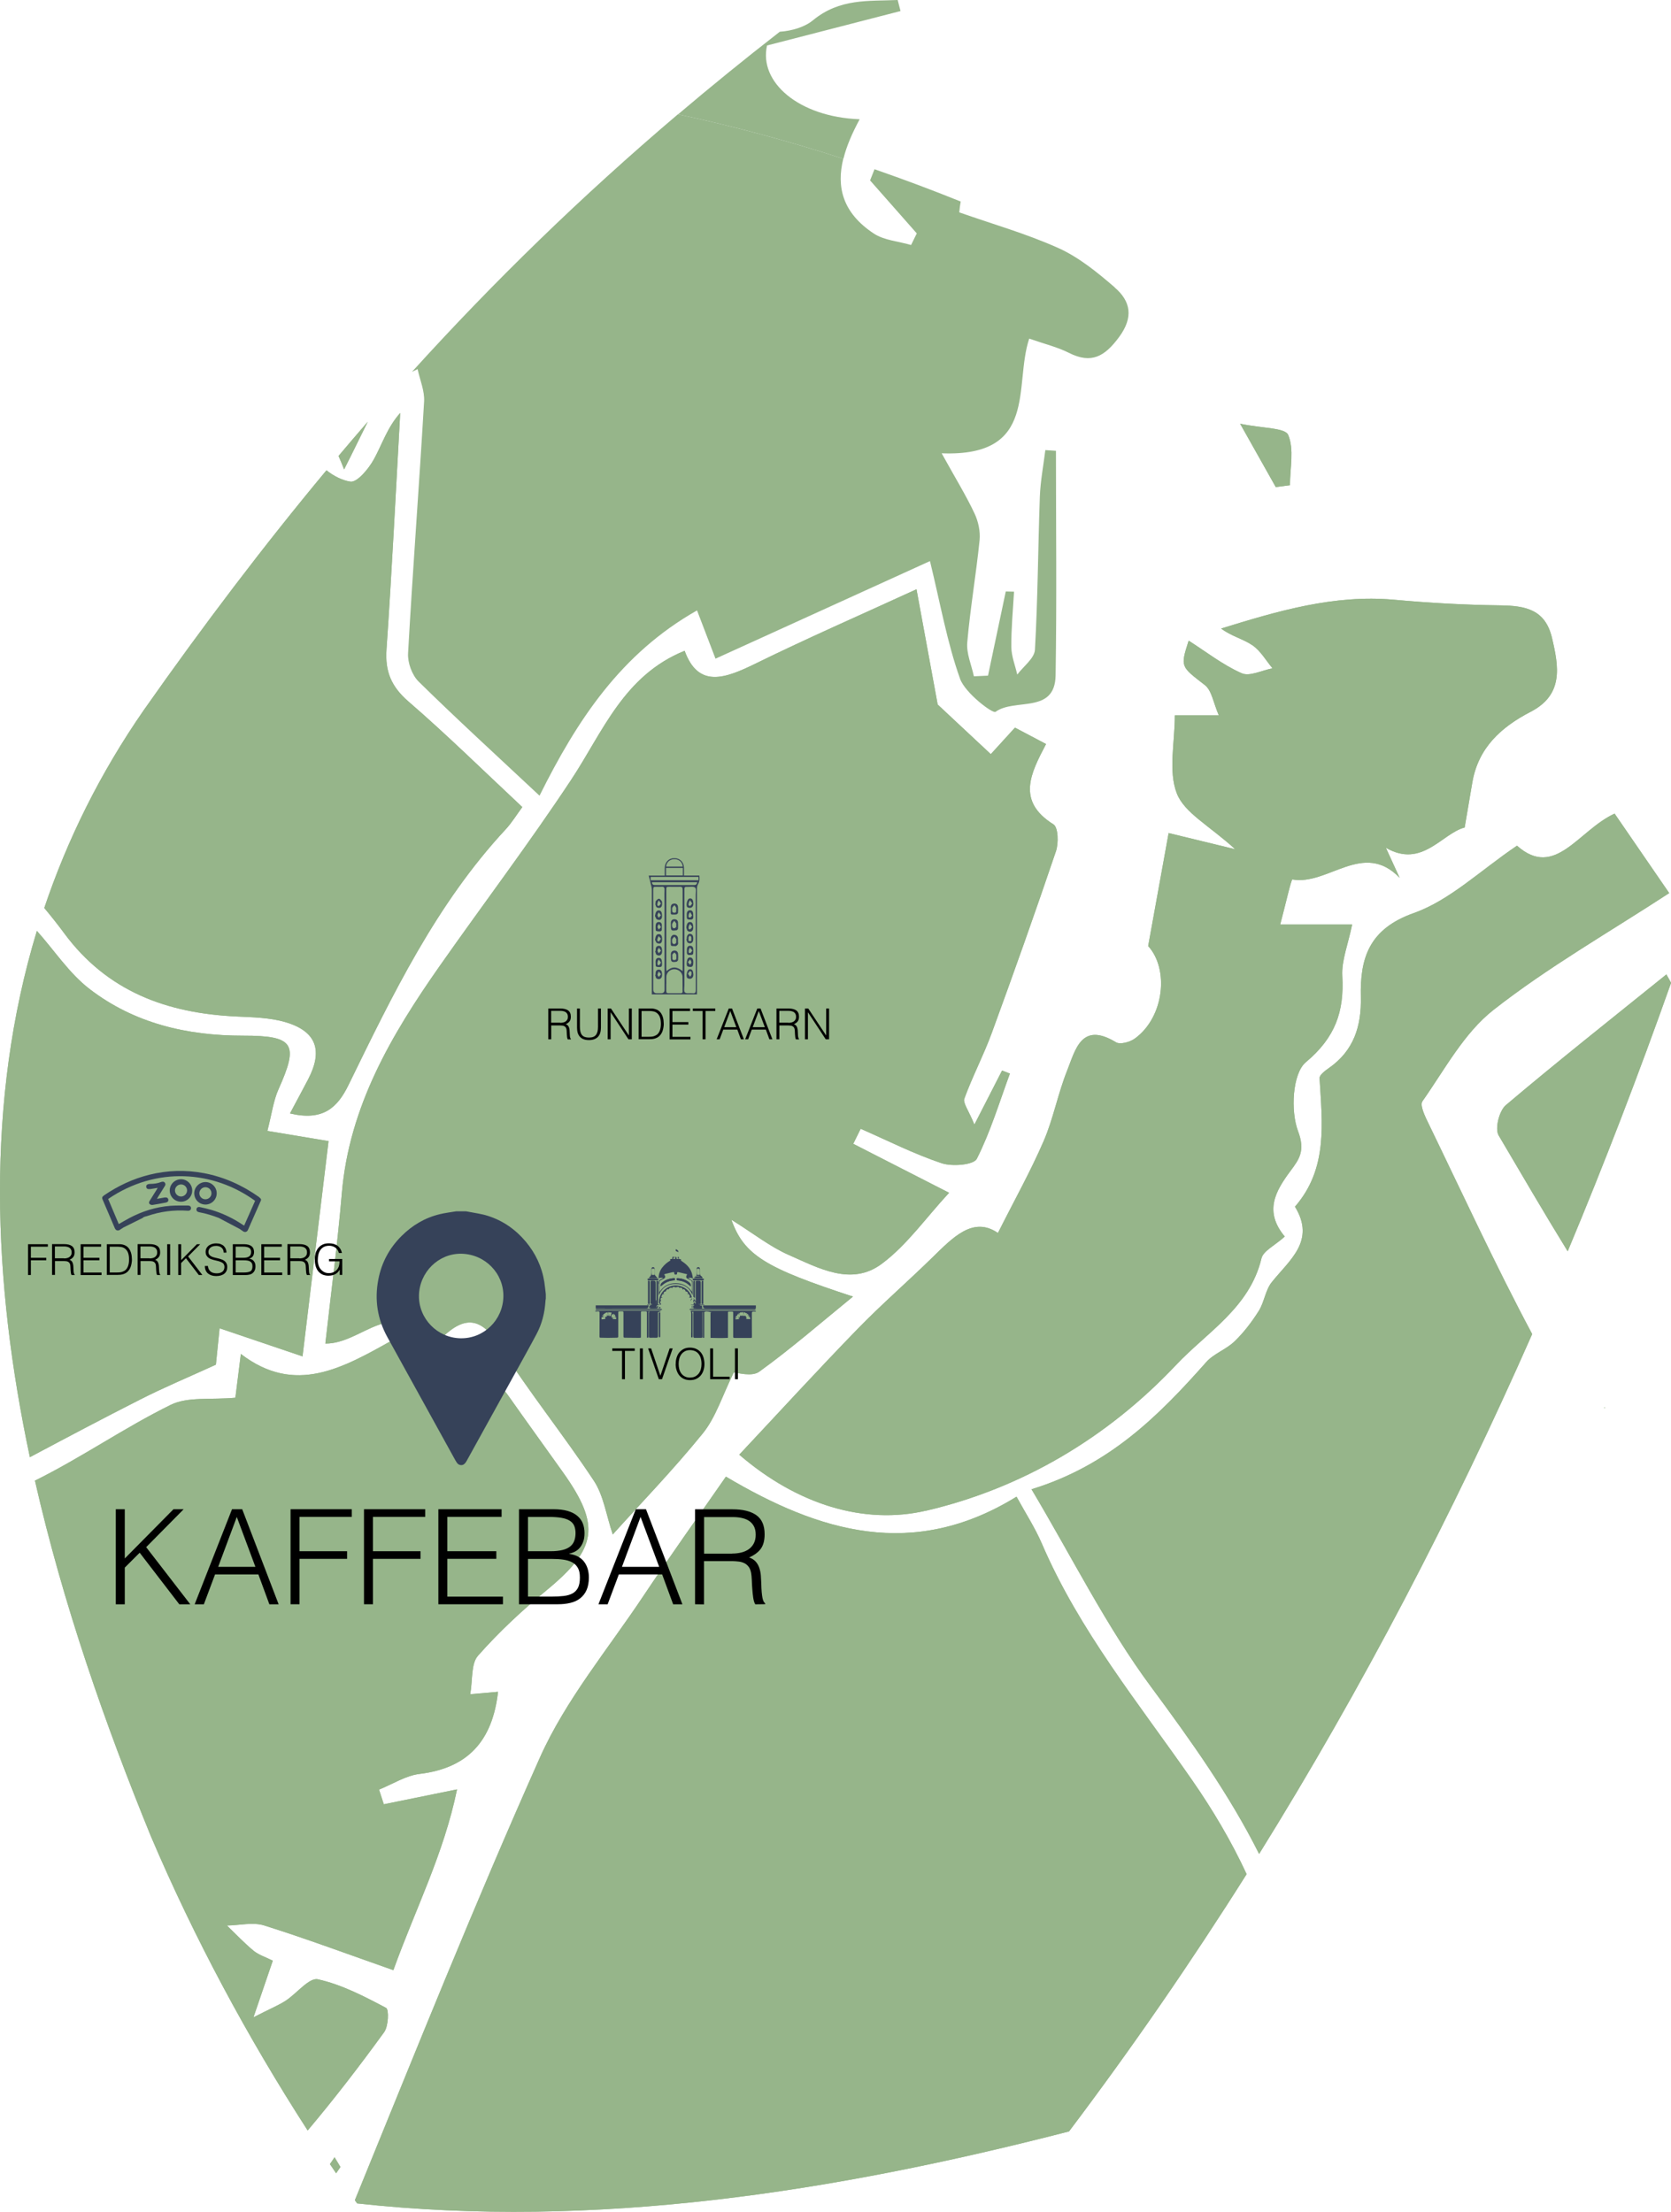 <?xml version="1.0" encoding="UTF-8"?><svg id="Layer_1" xmlns="http://www.w3.org/2000/svg" width="234.36" height="310.27" viewBox="0 0 234.36 310.27"><defs><style>.cls-1{fill:#96b58a;}.cls-2{fill:#364259;}</style></defs><g id="OOdUFm"><g><path class="cls-1" d="M59.62,188.8c1.02-.5,1.89-.71,2.46-1.25,3.37-3.21,5.6-2.52,8.09,1.39,4.1,6.45,8.93,12.43,13.14,18.81,1.34,2.04,1.7,4.73,2.63,7.5,3.9-4.33,8.5-9.08,12.64-14.19,1.82-2.26,2.72-5.26,4.33-8.53,.45,0,2.52,.65,3.57-.11,4.5-3.25,8.7-6.91,13.15-10.54-12.23-4-15.28-5.79-17.05-10.78,3.16,1.98,5.46,3.81,8.06,4.95,4.16,1.82,8.75,4.42,13.02,1.24,3.53-2.62,6.17-6.43,9.45-9.97-4.75-2.43-9.09-4.65-13.44-6.87,.35-.7,.69-1.41,1.04-2.11,3.77,1.65,7.46,3.53,11.34,4.83,1.49,.5,4.51,.25,4.95-.62,1.92-3.79,3.16-7.94,4.64-11.95-.37-.14-.74-.29-1.1-.43-1.12,2.19-2.24,4.37-3.88,7.58-.83-2.03-1.63-3.03-1.41-3.64,1.14-3.12,2.7-6.08,3.84-9.19,3.1-8.47,6.12-16.97,9.01-25.51,.38-1.14,.32-3.35-.35-3.77-5.27-3.29-3.15-7.23-1.04-11.27-1.62-.85-3.01-1.59-4.36-2.3-1.45,1.59-2.73,2.99-3.39,3.72-2.8-2.61-5.25-4.9-7.45-6.96-.93-5.09-1.89-10.32-2.97-16.17-7.88,3.62-15.31,6.86-22.58,10.43-4.26,2.09-8.02,3.49-9.94-1.8-8.56,3.47-11.46,11.36-15.91,18.09-5.88,8.9-12.33,17.41-18.46,26.15-6.77,9.66-12.68,19.69-13.71,31.88-.59,7.01-1.52,13.98-2.31,21.06,5.19,.08,9.74-7.06,14.01,.33Z"/><path class="cls-1" d="M129.88,211.92c13.35-3.11,25.39-10.18,35.04-20.42,4.38-4.65,10.34-8.04,12-14.97,.25-1.06,1.85-1.79,3.27-3.07-2.95-3.54-1.3-6.37,.79-9.19,1.23-1.65,2.12-2.84,1.07-5.6-1.06-2.81-.79-8.08,1.09-9.66,4.14-3.47,5.4-7.1,5.12-12.1-.12-2.18,.81-4.42,1.38-7.22h-10.09c.72-2.69,1.54-6.35,1.71-6.32,4.97,.89,9.95-5.54,15.04-.23l-1.93-4.22c5.07,2.95,7.87-2.02,11.05-2.84,.4-2.32,.74-4.3,1.07-6.29,.83-4.89,4.03-7.79,8.2-9.95,4.62-2.4,3.94-6.31,2.97-10.39-.95-3.97-3.74-4.48-7.21-4.53-4.98-.06-9.97-.34-14.93-.79-8.43-.76-16.29,1.58-24.26,4.04,1.46,1.09,3.1,1.46,4.4,2.35,1.14,.78,1.89,2.13,2.81,3.23-1.46,.27-3.21,1.19-4.33,.69-2.66-1.18-5.01-3.03-7.43-4.57-1.2,3.73-1.1,3.61,2.28,6.24,.97,.76,1.18,2.48,1.95,4.24h-6.17c0,3.84-.94,7.81,.28,10.95,1.06,2.73,4.56,4.52,8.19,7.83-3.78-.92-6.2-1.51-9.34-2.27-.96,5.3-1.88,10.39-2.87,15.85,2.95,3.23,2.26,9.97-1.86,12.97-.68,.5-2.07,.88-2.65,.53-4.88-2.97-5.7,1.08-6.87,4.01-1.28,3.2-1.91,6.67-3.27,9.83-1.84,4.26-4.12,8.33-6.42,12.91-3.5-2.4-6.33,.64-9.27,3.51-3.45,3.37-7.1,6.54-10.46,10-5.5,5.66-10.83,11.49-16.55,17.59,8.18,7.04,17.55,9.87,26.21,7.85Z"/><path class="cls-1" d="M180.67,61.01c-.44-1.02-3.53-.9-6.74-1.57,2.3,4.09,3.65,6.49,5,8.89,.66-.09,1.33-.18,1.99-.27,0-2.39,.61-5.03-.25-7.05Z"/><path class="cls-1" d="M176.59,260.07c14.47-23.29,27.15-47.63,38.3-72.93-5.15-9.65-9.73-19.62-14.51-29.48-.49-1-1.28-2.6-.88-3.18,3.12-4.44,5.82-9.56,9.96-12.81,7.62-5.98,16.13-10.83,24.65-16.39-2.74-3.99-5.23-7.6-7.66-11.15-5.11,2.35-8.34,9.26-13.69,4.5-5.17,3.49-9.4,7.65-14.47,9.45-6.27,2.22-7.56,6.3-7.43,11.78,.09,4.11-.99,7.53-4.49,9.97-.53,.37-1.33,.97-1.3,1.42,.37,6.31,1.2,12.67-3.45,18.02,2.94,4.8-.76,7.46-3.27,10.61-.88,1.11-1.03,2.77-1.8,4-.97,1.54-2.1,3.03-3.41,4.29-1.17,1.13-2.91,1.71-3.97,2.91-6.62,7.47-13.56,14.47-24.5,17.83,5.75,9.65,10.49,19.24,16.76,27.71,5.62,7.59,11.02,15.17,15.17,23.46Z"/><path class="cls-1" d="M167.21,249.73c-7.49-10.79-15.84-20.98-21.09-33.2-.96-2.23-2.3-4.29-3.55-6.58-14.51,8.95-27.65,4.96-40.76-2.81-3.86,5.57-7.83,11.12-11.61,16.79-4.97,7.46-10.87,14.54-14.48,22.62-9.14,20.48-17.48,41.32-25.95,62.09,.11,.15,.22,.3,.32,.45,33.33,3.65,66.83-1.59,99.84-10.1,8.84-11.72,17.13-23.75,24.91-36.09-2.13-4.61-4.77-9.05-7.63-13.17Z"/><path class="cls-1" d="M47.75,303.98c-.28-.46-.55-.91-.83-1.37-.22,.35-.43,.67-.65,.96,.29,.43,.58,.86,.87,1.29,.2-.29,.4-.59,.61-.88Z"/><path class="cls-1" d="M233.7,136.7c-7.72,6.23-15.22,12.16-22.51,18.33-.93,.79-1.56,3.31-1,4.25,3.2,5.42,6.37,10.88,9.68,16.25,5.16-12.34,9.98-24.89,14.5-37.66-.21-.39-.43-.79-.66-1.18Z"/><path class="cls-1" d="M225.02,197.5c.05-.02,.09-.04,.14-.06-.07,0-.14,0-.21,0,.02,.02,.05,.04,.07,.06Z"/><path class="cls-1" d="M53.88,285.06c.6-.82,.69-3.17,.27-3.4-3.07-1.62-6.24-3.28-9.57-4.01-1.23-.27-2.97,2.01-4.54,3.02-.97,.63-2.07,1.07-4.49,2.31,1.22-3.57,1.92-5.64,2.71-7.94-1.01-.51-1.97-.8-2.69-1.39-1.32-1.09-2.5-2.35-3.74-3.54,1.75-.03,3.65-.51,5.23-.01,5.97,1.88,11.84,4.07,18.11,6.27,3.11-8.63,7.07-16.31,8.93-25.36-4.15,.84-7.21,1.47-10.27,2.09-.22-.69-.44-1.37-.67-2.06,1.9-.76,3.74-1.97,5.7-2.2,6.78-.82,10.22-4.66,10.99-11.52-1.01,.09-2.04,.18-3.9,.34,.36-2.01,.09-4.27,1.09-5.4,2.91-3.3,6.18-6.35,9.58-9.15,7.12-5.86,7.67-9.08,2.33-16.59-2.51-3.53-5.05-7.03-7.54-10.57q-4.97-7.07-12.97-3.19c-.92-1.41-1.99-3.07-3.18-4.89-7.18,4.03-13.84,7.91-21.48,2.06-.37,2.93-.61,4.81-.77,6.14-3.44,.32-6.67-.18-9.07,1-6.52,3.21-12.48,7.38-19.04,10.63,3.93,17.29,9.84,34.17,16.27,49.91,6.07,14.25,13.47,28.05,21.98,41.25,3.75-4.45,7.3-9.07,10.72-13.78Z"/><path class="cls-1" d="M73.25,113.21c-5.47-5.12-10.57-10.14-15.97-14.81-2.4-2.08-3.29-4.2-3.07-7.32,.76-11.04,1.3-22.1,1.92-33.15-1.83,2.04-2.54,4.43-3.72,6.55-.73,1.31-2.33,3.23-3.27,3.08-1.13-.17-2.35-.78-3.35-1.59-8.81,10.59-17.26,21.74-25.6,33.61-6.2,8.94-10.77,18.25-13.98,27.79,.95,1.14,1.88,2.3,2.76,3.5,6.07,8.23,14.43,11.26,24.18,11.72,2.3,.11,4.69,.15,6.87,.79,4.36,1.28,5.31,3.97,3.2,8.02-.78,1.49-1.58,2.97-2.55,4.79,4.62,1.1,6.64-.79,8.2-3.97,6.19-12.68,12.31-25.41,22.07-35.9,.84-.91,1.49-1.99,2.32-3.11Z"/><path class="cls-1" d="M30.28,191.43l.52-5.1c4.12,1.4,7.54,2.56,11.63,3.94,1.24-10.25,2.45-20.22,3.65-30.2-2.88-.48-5.55-.93-8.58-1.43,.62-2.39,.84-4.24,1.57-5.86,2.81-6.28,2.27-7.51-4.95-7.5-7.95,.01-15.32-1.75-21.55-6.54-2.87-2.2-4.93-5.41-7.4-8.16-7.26,23.95-6.2,49.25-.98,73.83,5.11-2.72,10.23-5.43,15.39-8.05,3.33-1.7,6.79-3.14,10.7-4.93Z"/><path class="cls-1" d="M51.59,59.15c-1.38,1.59-2.75,3.2-4.11,4.81,.25,.58,.52,1.19,.78,1.88,1.28-2.51,2.32-4.7,3.32-6.69Z"/><path class="cls-1" d="M167.21,249.73c-7.49-10.79-15.84-20.98-21.09-33.2-.96-2.23-2.3-4.29-3.55-6.58-14.51,8.95-27.65,4.96-40.76-2.81-3.86,5.57-7.83,11.12-11.61,16.79-4.97,7.46-10.87,14.54-14.48,22.62-9.14,20.48-17.48,41.32-25.95,62.09,.11,.15,.22,.3,.32,.45,33.33,3.65,66.83-1.59,99.84-10.1,8.84-11.72,17.13-23.75,24.91-36.09-2.13-4.61-4.77-9.05-7.63-13.17Z"/><path class="cls-1" d="M48.27,65.84c1.28-2.51,2.32-4.7,3.32-6.69-1.38,1.59-2.75,3.2-4.11,4.81,.25,.58,.52,1.19,.78,1.88Z"/><path class="cls-1" d="M120.57,16.73c-8.56-.32-14.17-5.22-12.99-10.35,6.3-1.63,12.51-3.23,18.72-4.83l-.4-1.55c-4.09,.18-8.11-.26-11.89,2.85-1.15,.95-2.93,1.48-4.64,1.6-.06,.05-.12,.09-.18,.14-4.85,3.77-9.54,7.59-14.09,11.45,7.83,1.67,15.56,3.76,23.19,6.24,.44-1.81,1.27-3.68,2.28-5.55Z"/><path class="cls-1" d="M156.34,40.31c-2.42-2.09-5-4.2-7.87-5.5-4.5-2.03-9.31-3.39-13.93-5.02,.05-.55,.11-1.05,.2-1.52-3.99-1.61-8.03-3.12-12.09-4.53-.21,.52-.41,1.04-.62,1.57,2.23,2.53,4.39,4.98,6.55,7.43l-.8,1.63c-1.76-.52-3.77-.65-5.23-1.61-4.43-2.93-5.24-6.58-4.28-10.49-7.63-2.48-15.37-4.57-23.19-6.24-13.54,11.5-25.8,23.44-37.3,36.13,.27-.12,.54-.25,.79-.38,.32,1.52,1,3.05,.91,4.55-.69,11.78-1.59,23.55-2.25,35.33-.07,1.31,.56,3.05,1.49,3.96,5.31,5.22,10.81,10.25,16.95,16,5.31-10.68,11.44-19.95,22.09-25.99,.82,2.15,1.61,4.21,2.59,6.77,10.01-4.55,20.03-9.12,30.08-13.69,1.47,6.04,2.41,11.43,4.22,16.51,.71,2,4.59,4.93,4.97,4.64,2.69-1.97,8.34,.36,8.43-5.12,.17-10.5,.05-21,.05-31.5l-1.49-.1c-.27,2.18-.69,4.35-.77,6.54-.26,7.16-.28,14.32-.69,21.47-.07,1.2-1.61,2.32-2.48,3.48-.29-1.29-.82-2.58-.83-3.87-.02-2.59,.23-5.17,.38-7.76l-1.16-.03c-.83,3.94-1.66,7.87-2.49,11.81-.66,.03-1.32,.06-1.98,.09-.34-1.59-1.07-3.21-.93-4.76,.42-4.79,1.24-9.54,1.73-14.33,.12-1.23-.18-2.64-.72-3.77-1.17-2.49-2.62-4.84-4.6-8.42,13.63,.53,10.08-9.55,12.28-16.09,2.19,.77,3.97,1.19,5.57,2,3.16,1.6,5.03,.49,7.02-2.2,2.07-2.8,1.65-5.04-.61-6.98Z"/><path class="cls-1" d="M176.59,260.07c14.47-23.29,27.15-47.63,38.3-72.93-5.15-9.65-9.73-19.62-14.51-29.48-.49-1-1.28-2.6-.88-3.18,3.12-4.44,5.82-9.56,9.96-12.81,7.62-5.98,16.13-10.83,24.65-16.39-2.74-3.99-5.23-7.6-7.66-11.15-5.11,2.35-8.34,9.26-13.69,4.5-5.17,3.49-9.4,7.65-14.47,9.45-6.27,2.22-7.56,6.3-7.43,11.78,.09,4.11-.99,7.53-4.49,9.97-.53,.37-1.33,.97-1.3,1.42,.37,6.31,1.2,12.67-3.45,18.02,2.94,4.8-.76,7.46-3.27,10.61-.88,1.11-1.03,2.77-1.8,4-.97,1.54-2.1,3.03-3.41,4.29-1.17,1.13-2.91,1.71-3.97,2.91-6.62,7.47-13.56,14.47-24.5,17.83,5.75,9.65,10.49,19.24,16.76,27.71,5.62,7.59,11.02,15.17,15.17,23.46Z"/><path class="cls-1" d="M30.28,191.43l.52-5.1c4.12,1.4,7.54,2.56,11.63,3.94,1.24-10.25,2.45-20.22,3.65-30.2-2.88-.48-5.55-.93-8.58-1.43,.62-2.39,.84-4.24,1.57-5.86,2.81-6.28,2.27-7.51-4.95-7.5-7.95,.01-15.32-1.75-21.55-6.54-2.87-2.2-4.93-5.41-7.4-8.16-7.26,23.95-6.2,49.25-.98,73.83,5.11-2.72,10.23-5.43,15.39-8.05,3.33-1.7,6.79-3.14,10.7-4.93Z"/><path class="cls-1" d="M53.88,285.06c.6-.82,.69-3.17,.27-3.4-3.07-1.62-6.24-3.28-9.57-4.01-1.23-.27-2.97,2.01-4.54,3.02-.97,.63-2.07,1.07-4.49,2.31,1.22-3.57,1.92-5.64,2.71-7.94-1.01-.51-1.97-.8-2.69-1.39-1.32-1.09-2.5-2.35-3.74-3.54,1.75-.03,3.65-.51,5.23-.01,5.97,1.88,11.84,4.07,18.11,6.27,3.11-8.63,7.07-16.31,8.93-25.36-4.15,.84-7.21,1.47-10.27,2.09-.22-.69-.44-1.37-.67-2.06,1.9-.76,3.74-1.97,5.7-2.2,6.78-.82,10.22-4.66,10.99-11.52-1.01,.09-2.04,.18-3.9,.34,.36-2.01,.09-4.27,1.09-5.4,2.91-3.3,6.18-6.35,9.58-9.15,7.12-5.86,7.67-9.08,2.33-16.59-2.51-3.53-5.05-7.03-7.54-10.57q-4.97-7.07-12.97-3.19c-.92-1.41-1.99-3.07-3.18-4.89-7.18,4.03-13.84,7.91-21.48,2.06-.37,2.93-.61,4.81-.77,6.14-3.44,.32-6.67-.18-9.07,1-6.52,3.21-12.48,7.38-19.04,10.63,3.93,17.29,9.84,34.17,16.27,49.91,6.07,14.25,13.47,28.05,21.98,41.25,3.75-4.45,7.3-9.07,10.72-13.78Z"/><path class="cls-1" d="M47.75,303.98c-.28-.46-.55-.91-.83-1.37-.22,.35-.43,.67-.65,.96,.29,.43,.58,.86,.87,1.29,.2-.29,.4-.59,.61-.88Z"/><path class="cls-1" d="M59.62,188.8c1.02-.5,1.89-.71,2.46-1.25,3.37-3.21,5.6-2.52,8.09,1.39,4.1,6.45,8.93,12.43,13.14,18.81,1.34,2.04,1.7,4.73,2.63,7.5,3.9-4.33,8.5-9.08,12.64-14.19,1.82-2.26,2.72-5.26,4.33-8.53,.45,0,2.52,.65,3.57-.11,4.5-3.25,8.7-6.91,13.15-10.54-12.23-4-15.28-5.79-17.05-10.78,3.16,1.98,5.46,3.81,8.06,4.95,4.16,1.82,8.75,4.42,13.02,1.24,3.53-2.62,6.17-6.43,9.45-9.97-4.75-2.43-9.09-4.65-13.44-6.87,.35-.7,.69-1.41,1.04-2.11,3.77,1.65,7.46,3.53,11.34,4.83,1.49,.5,4.51,.25,4.95-.62,1.92-3.79,3.16-7.94,4.64-11.95-.37-.14-.74-.29-1.1-.43-1.12,2.19-2.24,4.37-3.88,7.58-.83-2.03-1.63-3.03-1.41-3.64,1.14-3.12,2.7-6.08,3.84-9.19,3.1-8.47,6.12-16.97,9.01-25.51,.38-1.14,.32-3.35-.35-3.77-5.27-3.29-3.15-7.23-1.04-11.27-1.62-.85-3.01-1.59-4.36-2.3-1.45,1.59-2.73,2.99-3.39,3.72-2.8-2.61-5.25-4.9-7.45-6.96-.93-5.09-1.89-10.32-2.97-16.17-7.88,3.62-15.31,6.86-22.58,10.43-4.26,2.09-8.02,3.49-9.94-1.8-8.56,3.47-11.46,11.36-15.91,18.09-5.88,8.9-12.33,17.41-18.46,26.15-6.77,9.66-12.68,19.69-13.71,31.88-.59,7.01-1.52,13.98-2.31,21.06,5.19,.08,9.74-7.06,14.01,.33Z"/><path class="cls-1" d="M73.25,113.21c-5.47-5.12-10.57-10.14-15.97-14.81-2.4-2.08-3.29-4.2-3.07-7.32,.76-11.04,1.3-22.1,1.92-33.15-1.83,2.04-2.54,4.43-3.72,6.55-.73,1.31-2.33,3.23-3.27,3.08-1.13-.17-2.35-.78-3.35-1.59-8.81,10.59-17.26,21.74-25.6,33.61-6.2,8.94-10.77,18.25-13.98,27.79,.95,1.14,1.88,2.3,2.76,3.5,6.07,8.23,14.43,11.26,24.18,11.72,2.3,.11,4.69,.15,6.87,.79,4.36,1.28,5.31,3.97,3.2,8.02-.78,1.49-1.58,2.97-2.55,4.79,4.62,1.1,6.64-.79,8.2-3.97,6.19-12.68,12.31-25.41,22.07-35.9,.84-.91,1.49-1.99,2.32-3.11Z"/><path class="cls-1" d="M129.88,211.92c13.35-3.11,25.39-10.18,35.04-20.42,4.38-4.65,10.34-8.04,12-14.97,.25-1.06,1.85-1.79,3.27-3.07-2.95-3.54-1.3-6.37,.79-9.19,1.23-1.65,2.12-2.84,1.07-5.6-1.06-2.81-.79-8.08,1.09-9.66,4.14-3.47,5.4-7.1,5.12-12.1-.12-2.18,.81-4.42,1.38-7.22h-10.09c.72-2.69,1.54-6.35,1.71-6.32,4.97,.89,9.95-5.54,15.04-.23l-1.93-4.22c5.07,2.95,7.87-2.02,11.05-2.84,.4-2.32,.74-4.3,1.07-6.29,.83-4.89,4.03-7.79,8.2-9.95,4.62-2.4,3.94-6.31,2.97-10.39-.95-3.97-3.74-4.48-7.21-4.53-4.98-.06-9.97-.34-14.93-.79-8.43-.76-16.29,1.58-24.26,4.04,1.46,1.09,3.1,1.46,4.4,2.35,1.14,.78,1.89,2.13,2.81,3.23-1.46,.27-3.21,1.19-4.33,.69-2.66-1.18-5.01-3.03-7.43-4.57-1.2,3.73-1.1,3.61,2.28,6.24,.97,.76,1.18,2.48,1.95,4.24h-6.17c0,3.84-.94,7.81,.28,10.95,1.06,2.73,4.56,4.52,8.19,7.83-3.78-.92-6.2-1.51-9.34-2.27-.96,5.3-1.88,10.39-2.87,15.85,2.95,3.23,2.26,9.97-1.86,12.97-.68,.5-2.07,.88-2.65,.53-4.88-2.97-5.7,1.08-6.87,4.01-1.28,3.2-1.91,6.67-3.27,9.83-1.84,4.26-4.12,8.33-6.42,12.91-3.5-2.4-6.33,.64-9.27,3.51-3.45,3.37-7.1,6.54-10.46,10-5.5,5.66-10.83,11.49-16.55,17.59,8.18,7.04,17.55,9.87,26.21,7.85Z"/><path class="cls-1" d="M225.02,197.5c.06-.02,.11-.05,.17-.07-.09,0-.17,0-.26,0-.02-.01,.09,.07,.09,.07Z"/><path class="cls-1" d="M233.7,136.7c-7.72,6.23-15.22,12.16-22.51,18.33-.93,.79-1.56,3.31-1,4.25,3.2,5.42,6.37,10.88,9.68,16.25,5.16-12.34,9.98-24.89,14.5-37.66-.21-.39-.43-.79-.66-1.18Z"/><path class="cls-1" d="M173.93,59.44c2.3,4.09,3.65,6.49,5,8.89,.66-.09,1.33-.18,1.99-.27,0-2.39,.61-5.03-.25-7.05-.44-1.02-3.53-.9-6.74-1.57Z"/></g></g><g><g id="nErwX3.tif"><path class="cls-2" d="M63.92,204.93c.15,.27,.31,.52,.64,.58,.35,.07,.63-.11,.89-.58,2.2-3.98,4.4-7.95,6.59-11.93,1.07-1.94,2.16-3.88,3.2-5.84,.77-1.44,1.16-2.99,1.26-4.62,0-.13,.03-.25,.05-.37v-.63c-.07-.57-.12-1.15-.21-1.72-.34-2.13-1.23-4.01-2.61-5.66-1.44-1.71-3.22-2.95-5.36-3.62-.86-.27-1.78-.38-2.67-.56-.11-.02-.23-.04-.34-.06h-1.39c-.76,.13-1.53,.22-2.28,.4-2.09,.5-3.87,1.56-5.38,3.07-1.7,1.69-2.8,3.73-3.25,6.09-.55,2.84-.13,5.55,1.27,8.09,3.19,5.78,6.38,11.56,9.57,17.34Zm.8-29.06c3.31,.07,5.93,2.74,5.88,6-.06,3.3-2.74,5.92-6.01,5.86-3.27-.06-5.89-2.77-5.83-6.01,.07-3.27,2.75-5.91,5.95-5.85Z"/></g><g><path d="M16.24,225.05v-13.34h1.26v6.91l6.83-6.91h1.43l-5.26,5.32,6.19,8.02h-1.54l-5.56-7.24-2.09,2.09v5.15h-1.26Z"/><path d="M27.3,225.05l5.24-13.34h1.43l5.11,13.34h-1.3l-1.54-4.19h-6.08l-1.57,4.19h-1.3Zm3.3-5.26h5.22l-2.61-7-2.61,7Z"/><path d="M40.75,225.05v-13.34h8.59v1.07h-7.33v4.82h6.67v1.07h-6.67v6.37h-1.26Z"/><path d="M51.05,225.05v-13.34h8.59v1.07h-7.33v4.82h6.67v1.07h-6.67v6.37h-1.26Z"/><path d="M61.48,225.05v-13.34h8.87v1.07h-7.61v4.82h6.87v1.07h-6.87v5.3h7.8v1.07h-9.06Z"/><path d="M72.79,225.05v-13.34h4.82c.78,0,1.44,.08,2,.24,.56,.16,1.01,.39,1.36,.69s.61,.65,.77,1.06c.16,.41,.24,.87,.24,1.36s-.06,.87-.19,1.21c-.12,.34-.28,.62-.48,.85-.2,.23-.42,.41-.68,.54-.25,.13-.52,.22-.79,.27v.04c.93,.14,1.61,.5,2.07,1.09,.45,.59,.68,1.33,.68,2.22,0,.69-.11,1.28-.32,1.76s-.52,.87-.9,1.17-.84,.51-1.38,.64c-.54,.13-1.12,.19-1.75,.19h-5.45Zm1.26-7.45h3.19c.65,0,1.2-.06,1.65-.17,.44-.11,.8-.27,1.07-.49,.27-.22,.47-.48,.58-.8,.12-.31,.18-.68,.18-1.08s-.07-.77-.2-1.06-.35-.52-.65-.7c-.3-.18-.68-.31-1.16-.39-.48-.08-1.06-.12-1.75-.12h-2.91v4.82Zm0,6.37h3.2c.69,0,1.29-.03,1.81-.09,.51-.06,.94-.19,1.27-.38,.33-.19,.58-.46,.75-.81,.17-.35,.25-.82,.25-1.4s-.09-1-.28-1.34c-.19-.34-.45-.6-.8-.79-.35-.19-.76-.31-1.24-.38-.48-.07-1.02-.1-1.61-.1h-3.35v5.3Z"/><path d="M83.93,225.05l5.24-13.34h1.43l5.11,13.34h-1.3l-1.54-4.19h-6.08l-1.57,4.19h-1.3Zm3.3-5.26h5.22l-2.61-7-2.61,7Z"/><path d="M98.74,219v6.06l-1.26-.02v-13.32h5.22c1.47,0,2.59,.27,3.37,.82,.78,.55,1.17,1.44,1.17,2.68,0,.84-.17,1.51-.51,2-.34,.49-.89,.91-1.66,1.26,.4,.14,.7,.33,.93,.59s.39,.56,.5,.89,.18,.69,.21,1.06c.03,.37,.05,.73,.06,1.07,.01,.51,.03,.93,.06,1.26,.03,.33,.07,.6,.11,.81s.1,.37,.16,.49c.06,.12,.14,.21,.22,.27v.11l-1.39,.02c-.14-.22-.23-.53-.29-.93-.06-.4-.1-.81-.13-1.24s-.06-.85-.07-1.26c-.02-.41-.05-.74-.1-1-.07-.36-.19-.65-.36-.86-.17-.22-.37-.38-.6-.49-.23-.11-.5-.19-.79-.22s-.59-.06-.9-.06h-3.96Zm3.93-1.07c.47,0,.9-.05,1.31-.15,.4-.1,.75-.26,1.05-.47,.3-.22,.53-.49,.7-.82,.17-.33,.26-.73,.26-1.2,0-.49-.09-.9-.27-1.22-.18-.32-.42-.57-.72-.76-.3-.19-.65-.31-1.04-.39s-.79-.11-1.21-.11h-4v5.13h3.93Z"/></g></g><g><g id="ll4dAx"><g><path class="cls-2" d="M103.74,184.84h0Z"/><path class="cls-2" d="M96.93,186.92c0,.2,0,.4,0,.61,0,.04,.07,.08,.11,.12,.04-.04,.08-.08,.11-.12,.01-.02,0-.05,0-.07,0-1.04,0-2.08,0-3.12,0-.1-.05-.21-.07-.31l.16-.04s0,.06,0,.09c0,1.12,0,2.24,0,3.37,0,.16,.05,.23,.21,.22,.29-.01,.58,0,.87,0,.14,0,.2-.04,.19-.19,0-1.12,0-2.23-.01-3.35,0-.03,.01-.06,.02-.09h.04v3.62h.21v-3.6c.16-.14,.55-.13,1.01,.04-.17,.02-.13,.15-.13,.25,0,.98,0,1.95,0,2.93v.39c.82,.03,1.63,.04,2.44,0,0-.06,.01-.09,.01-.12,0-1.03,0-2.07,0-3.1,0-.56-.06-.46,.47-.47,.25,0,.26,0,.26,.27,0,1.07,0,2.14,0,3.22,0,.13,.02,.21,.18,.21,.77,0,1.55,0,2.32,0,.1,0,.13-.04,.13-.14,0-.62-.01-1.25-.01-1.87,0-.48,0-.96,0-1.44,0-.16,.04-.27,.24-.25,.11,.01,.21,0,.32,0v-.07s-.05-.05-.09-.05c-3.02,0-6.04,0-9.05,0,.03,.16,.07,.26,.07,.37,0,.91,0,1.82,0,2.72Zm6.17-2.12l.02-.04,.33,.09-.31-.17,.22-.11v-.05l.12-.19,.14,.11c-.03-.06-.06-.12-.1-.18l.05-.03c.07,.09,.14,.17,.2,.26l-.14-.31,.04-.03,.12,.11-.02-.15c.16-.01,.32-.03,.49-.04,0,.12-.02,.22-.02,.31h.02c.02-.1,.05-.21,.07-.32,0,.14,.32-.08,.2,.17,.04-.01,.08-.04,.12-.04,.04,0,.08,.03,.13,.05l-.09,.17,.14-.11,.15,.14s-.1,.1-.16,.16l.21-.1,.03,.03-.09,.13,.13-.04,.03,.05-.18,.11c.07-.01,.14-.03,.23-.04l.04,.31-.57-.03,.06-.16-.08-.05,.08-.09c-.13,.01-.16-.05-.11-.16l-.14,.06v-.18c-.05,.09-.06,.25-.23,.13-.04-.03-.05-.11-.07-.15-.03,.21-.06,.23-.22,.12h-.11v.07h-.06s-.02,.07-.03,.11v.09l-.04,.03,.06,.02h-.26l.22,.18-.55,.04-.05-.16h.2l-.18-.11Z"/><polygon class="cls-2" points="85.81 184.89 85.81 184.89 85.81 184.89 85.81 184.89"/><path class="cls-2" d="M83.84,183.95c.22,0,.25,.03,.25,.25,0,1.1,0,2.19-.01,3.29,0,.12,.03,.16,.15,.16,.34,0,.68,.02,1.02,.02,.42,0,.84-.02,1.26-.02,.18,0,.2-.08,.2-.23,0-1,0-2,0-3.01,0-.55-.05-.45,.46-.46,.26,0,.27,0,.27,.26,0,1.08,0,2.16,0,3.23,0,.14,.03,.21,.18,.21,.67,0,1.33,.01,2,.02,.09,0,.18-.02,.27-.04v-.37c0-.97,0-1.94,0-2.91,0-.08,0-.16,0-.25,0-.1,.04-.16,.16-.15,.13,.01,.26,0,.39,0,.29,0,.29,0,.29,.3,0,1.02,0,2.04,0,3.06v.34l.22-.02v-.19c0-1.03,0-2.07,0-3.1,0-.09,0-.18,0-.26,.01-.15,.08-.15,.14-.09-.04,.08-.08,.14-.08,.19,0,.11,0,.23,0,.34,0,.97,0,1.94-.01,2.91,0,.17,.04,.24,.22,.23,.27-.01,.54-.01,.81,0,.19,0,.25-.05,.25-.24,0-1.08,0-2.17,0-3.25,0-.05,0-.09,0-.09l.39-.15v-.06c-.06,0-.11-.02-.17-.02-.48,0-.96,0-1.43,0-1.18,0-2.37,0-3.55,0-1.27,0-2.55,0-3.82,0-.07,0-.14,.02-.21,.03v.09c.11,0,.21,0,.31,0Zm2.3,.35l-.11,.21,.18-.13c.03,.11,.16,.22-.02,.29l.17-.05,.03,.05-.27,.15,.31-.07,.02,.04-.17,.1h.17c-.03,.17-.03,.17-.17,.16-.13,0-.26-.02-.41-.03,.08-.07,.14-.13,.21-.19l-.27,.05h0v-.09c-.1-.08-.08-.33,.07-.41,.06-.04,.14-.05,.27-.09Zm-1.77,.46l.31,.02-.22-.21,.05-.06,.21,.11-.15-.16c.08-.07,.14-.17,.21-.18,.08-.01,.13-.24,.24-.05-.03-.07-.07-.14,.07-.11,.03,0,.08-.02,.14-.04,.02,.1,.04,.21,.07,.32h.01l-.02-.32,.49,.04c-.03,.14-.06,.28-.11,.41-.02,.05-.1,.08-.16,.12-.03-.05-.08-.1-.09-.16-.01-.09,0-.18-.03-.28,0,.08,.01,.17,0,.25-.01,.06-.07,.1-.1,.15-.04-.03-.09-.06-.12-.1-.03-.05-.05-.12-.07-.17,0,.06,.03,.11,.03,.17,0,.19-.07,.24-.26,.19l.06,.1-.09,.04s.04,.06,.05,.1c0,.03,0,.06,0,.1l-.53,.03c0-.1,.01-.2,.02-.31Z"/><path class="cls-2" d="M92.38,180.13c.02,.07,0,.15,0,.23v1.36c.47-1.13,1.31-1.64,2.46-1.61,1.09,.03,1.88,.53,2.29,1.56,0-.01,.02-.02,.02-.03,0-.61,0-1.22,0-1.83,0-.07-.06-.16-.12-.21-.15-.11-.32-.19-.47-.28l.09-.12s.07,.08,.11,.08c.03,0,.07-.05,.06-.05l.37,.1c-.07-.32-.1-.58-.19-.83-.24-.68-.73-1.15-1.31-1.54-.11-.08-.25-.13-.17-.32l-.31-.03c0-.08,.01-.15,0-.21-.03-.13-.1-.15-.16-.02-.02,.05,0,.11,0,.19l.1-.13v.16h-.27l.09-.23-.05-.02-.04,.18s-.05-.05-.05-.08c0-.03,0-.06,0-.09-.03-.1-.14-.1-.15,0-.01,.07,.02,.15,.03,.23l-.27,.03c.04-.11-.05-.26,.18-.24l-.04-.07h-.27c-.01,.11-.02,.2-.03,.29l-.3,.03,.04,.19c-.45,.26-.84,.59-1.16,1.01-.32,.43-.48,.91-.5,1.48l.32-.09s.03,.06,.04,.05c.05-.02,.1-.05,.14-.07l.1,.12c-.05,.02-.1,.05-.15,.07-.33,.13-.54,.33-.46,.72Zm.69-.74c.27-.13,.31-.36,.07-.6,.06-.03,.12-.08,.18-.09,.35-.09,.7-.17,1.06-.25,.13-.03,.21,.02,.19,.17-.01,.15,.07,.17,.2,.18,.14,0,.2-.05,.19-.19,0-.12,.04-.19,.17-.16,.39,.09,.78,.18,1.17,.28,.03,0,.06,.04,.07,.05-.05,.09-.1,.16-.12,.24-.04,.18,.04,.29,.22,.37,.61,.26,.61,.27,.61,.92,0,.31,0,.61-.02,.92-.55-.82-1.32-1.22-2.28-1.23-.96,0-1.74,.39-2.3,1.27,0-.11-.02-.17-.02-.23,0-.38,0-.76,0-1.13,0-.14,.04-.23,.16-.29,.15-.08,.3-.17,.45-.24Z"/><path class="cls-2" d="M91.17,183.13c-.11,.04-.2,.34-.12,.36l.1-.15c0,.09,0,.14,0,.2,.3,0,.59,.01,.89,0,.22-.01,.3-.15,.24-.42-.08,.1-.15,.19-.25,.31l.12-.35,.53-.07h0l-.43-.04c.01-.06,.04-.12,.04-.18,0-.98,0-1.97,0-2.95,0-.19-.03-.21-.23-.14,0,.01,0,.02,0,.04,0,.85,0,1.7,0,2.55,0,.06-.03,.11-.04,.17l-.06-.02s0-.09,0-.13c0-.71,0-1.43,0-2.14,0-.52,0-.51-.52-.52-.17,0-.21,.05-.21,.22,0,.91,0,1.83,0,2.74,0,.09-.02,.21,.03,.28,.04,.06,.16,.06,.24,.09v.02h-.76v.05h.6c-.06,.06-.13,.06-.19,.08Zm.81-.56h.09l-.03,.33h-.08c0-.12,.02-.22,.03-.33Z"/><path class="cls-2" d="M98.89,183.54c.36,0,.72,.01,1.09,.01,1.93,0,3.87,0,5.8,0,.07,0,.15-.01,.23-.02v-.41h-7.42c-.02,.25,.1,.41,.3,.42Z"/><path class="cls-2" d="M84.83,183.55c1.37,0,2.75-.01,4.12-.01,.56,0,1.13,0,1.69,0,.07,0,.18-.02,.22-.06,.06-.09,.08-.22,.14-.37h-7.45v.42c.08,0,.14,.01,.21,.01,.36,0,.72,0,1.08,0Z"/><path class="cls-2" d="M97.29,183.53c.19,0,.38,.02,.58,.03,.17,0,.35,0,.52-.01,.04,0,.09-.06,.1-.1,0-.05-.02-.1-.05-.19l.04-.11c-.05,0-.1-.02-.16-.02-.04,0-.08,0-.13,.01v-.09h.59v-.06h-.78v-.03h.27c0-.07,.02-.12,.02-.17,0-.88,0-1.75,0-2.63,0-.51,0-.5-.52-.5-.16,0-.21,.05-.2,.21,0,.69,0,1.37,0,2.06,0,.18,.02,.37,.03,.56-.22-.02-.07-.41-.39-.29l.21,.11-.04,.05h-.14v.33h.04l.09-.19c.24,.11,.26,.17,.13,.45l-.06-.33c-.04,.15-.26,.18-.15,.38h-.39v.04l.54,.03c-.23,.06-.27,.19-.17,.46Z"/><path class="cls-2" d="M92.67,183h.01l.06-.04c-.06-.08-.12-.14-.13-.2-.03-.14-.01-.28,.13-.28-.03-.06-.1-.13-.09-.19,.02-.13,0-.32,.28-.25l-.19-.14,.2-.38,.23,.07-.14-.16c.17-.29,.2-.3,.33-.23,.04-.08,.05-.18,.11-.24,.08-.09,.19-.18,.29-.07,.05-.06,.07-.15,.13-.17,.12-.05,.24-.19,.38,.01,.01-.24,.19-.19,.31-.2,.07,0,.14,.05,.2,.07,.08-.02,.16-.07,.23-.07,.11,0,.28-.03,.24,.14,.08-.02,.16-.06,.22-.04,.12,.05,.32,.04,.24,.31,.16-.2,.27-.06,.36,.01,.05,.04,.06,.14,.09,.22,.11-.04,.35,.1,.34,.25l-.12,.14,.2-.06c.22,.32,.23,.34,.05,.52,.07,0,.13,0,.2,0,.06,0,.11,.01,.17,.02,0-.06,.02-.12,0-.17-.25-.68-.72-1.15-1.39-1.4-1.52-.57-3.12,.5-3.19,2.13q-.01,.31,.27,.43Z"/><polygon class="cls-2" points="92.69 183.01 92.69 183.01 92.69 183.01 92.69 183.01"/><path class="cls-2" d="M97,183.75c1.13,0,2.25,0,3.38,0,1.78,0,3.57,0,5.35,0,.09,0,.26-.06,.26-.08-.02-.17-.16-.09-.25-.09-2.51,0-5.03,0-7.54,0-.45,0-.9,0-1.36,.02-.05,0-.1,.05-.14,.08l.04,.06c.09,0,.17,.01,.26,.01Z"/><path class="cls-2" d="M83.76,183.76c1.14,0,2.28,0,3.42,0,1.41,0,2.82,0,4.23,0,.47,0,.94,0,1.41,0l.03-.07s-.06-.08-.1-.08c-.11-.02-.23-.02-.34-.02-.92,0-1.85,0-2.77,0-1.97,0-3.93,0-5.9,0-.04,0-.09,0-.13,0-.03,0-.07,.05-.07,.07,0,.03,.03,.08,.06,.09,.04,.02,.1,0,.15,0Z"/><path class="cls-2" d="M92.4,187.5s.07,.09,.1,.14c.04-.04,.08-.09,.11-.14,.01-.02,0-.06,0-.09,0-.94,0-1.88,0-2.81v-.5c-.19-.05-.22,.03-.22,.17,0,.57,0,1.15,0,1.72,0,.5,0,1.01,0,1.51Z"/><path class="cls-2" d="M98.41,182.95l.23-.02v-3.25c-.2-.06-.24,.02-.24,.18,0,.93,0,1.86,0,2.8v.29Z"/><path class="cls-2" d="M91.12,182.91s0-.02,0-.04c0-1.02,0-2.04,0-3.06,0-.17-.1-.16-.24-.14,0,.05,0,.08,0,.12,0,.99,0,1.98,0,2.97,0,.2,.02,.22,.22,.15Z"/><path class="cls-2" d="M91.99,179.31c.07,0,.13-.02,.24-.04-.12-.11-.2-.18-.27-.26-.06-.08-.14-.18-.15-.28-.02-.24-.01-.49,0-.73,0-.15-.06-.24-.21-.25-.15,0-.23,.09-.23,.24,0,.09,0,.18,0,.26,.03,.34,0,.65-.27,.9-.04,.03-.07,.08-.1,.12,.06,.01,.13,.04,.19,.04,.26,0,.53,0,.79,0Zm-.37-1.36c.09,0,.17,0,.17,.12,0,.25,0,.51,0,.77h-.37c0-.16-.01-.32-.02-.47,0-.06,0-.12,0-.18-.02-.21,0-.23,.22-.23Z"/><path class="cls-2" d="M97.39,179.29c.36,0,.73,.01,1.09,.01,.02,0,.06-.08,.05-.09-.04-.06-.08-.14-.14-.17-.19-.11-.24-.28-.23-.48,0-.19,0-.39,0-.58,0-.15-.09-.24-.24-.23-.13,.01-.22,.07-.2,.24,.02,.19,.01,.38,0,.56,0,.12-.04,.25-.07,.41l.47,.03v.04h-.65v.06l.16,.05-.3,.05s.04,.08,.06,.08Zm.36-.45c0-.27,0-.53,0-.79,0-.04,.1-.1,.15-.1,.08,0,.21,.05,.22,.09,.02,.26,.01,.52,.01,.79h-.39Z"/><path class="cls-2" d="M97.46,182.05v-2.37c-.18-.05-.22,.01-.22,.17,0,.64,0,1.28,0,1.93,0,.16,.05,.25,.22,.27Z"/><path class="cls-2" d="M90.99,179.61c.2,.02,.4,0,.6,0h0c.21,0,.42,0,.62,0,.07,0,.12-.09,.19-.13-.06-.04-.13-.12-.19-.13-.41-.01-.82,0-1.23,0-.1,0-.19,.03-.18,.14,.01,.06,.12,.12,.18,.13Z"/><path class="cls-2" d="M97.34,179.62c.2,0,.39,0,.58,0,.21,0,.43,0,.64,0,.06,0,.16-.08,.17-.13,.02-.1-.07-.14-.17-.14-.41,0-.82,0-1.23,0-.1,0-.19,.03-.19,.13,0,.13,.1,.14,.2,.14Z"/><path class="cls-2" d="M94.77,175.48l.37,.17c.02-.2-.09-.32-.37-.42v.89h0v-.65Z"/><path class="cls-2" d="M92.49,183.53s.09-.05,.18-.1c-.08-.06-.13-.12-.17-.11-.04,0-.09,.07-.1,.12,0,.02,.06,.09,.09,.09Z"/><path class="cls-2" d="M97.13,183.09c-.13,.19-.12,.35,0,.42v-.42Z"/><path class="cls-2" d="M97.1,182.14c-.27,0-.16,.24-.28,.31l.04,.03c.07-.1,.14-.21,.23-.34Z"/><path class="cls-2" d="M103.44,184.58l-.09-.06v.05l.09,.02Z"/><path class="cls-2" d="M103.7,184.8l-.03,.02h.03v-.02Z"/><path class="cls-2" d="M103.66,184.83h0Z"/><path class="cls-2" d="M103.74,184.84h0Z"/><path class="cls-2" d="M85.81,184.89h0Z"/><path class="cls-2" d="M95.13,179.62c.42,.04,.82,.16,1.17,.38,.2,.13,.37,.29,.57,.45,.05-.23-.02-.4-.19-.54-.48-.4-1.05-.58-1.67-.61-.04,0-.12,.06-.12,.1,0,.06,.03,.14,.07,.18,.03,.03,.11,.03,.16,.04Z"/><path class="cls-2" d="M94.5,179.61c.13,0,.17-.08,.16-.2,0-.14-.1-.11-.19-.11-.06,0-.13,0-.19,.02-.54,.07-1.03,.26-1.45,.62-.16,.14-.2,.31-.16,.5,.22-.16,.41-.34,.63-.47,.37-.22,.77-.33,1.2-.36Z"/><path class="cls-2" d="M92.08,182.58h-.09c0,.09-.02,.2-.03,.31h.08l.03-.31Z"/><path class="cls-2" d="M103.57,184.61h-.1l.16,.12-.06-.12Z"/><path class="cls-2" d="M103.7,184.81l-.04-.04v.06l.04-.02Z"/><path class="cls-2" d="M103.62,184.73l.04,.04-.04-.04Z"/><path class="cls-2" d="M103.43,184.57l.04,.04-.04-.04Z"/><path class="cls-2" d="M85.86,184.84l.02-.07-.06,.04,.04,.03h0Z"/><path class="cls-2" d="M85.88,184.71v.06h.06l-.06-.06Z"/><path class="cls-2" d="M85.86,184.84h0Z"/><path class="cls-2" d="M94.5,179.61c.13,0,.17-.08,.16-.2,0-.14-.1-.11-.19-.11-.06,0-.13,0-.19,.02-.54,.07-1.03,.26-1.45,.62-.16,.14-.2,.31-.16,.5,.22-.16,.41-.34,.63-.47,.37-.22,.77-.33,1.2-.36Z"/><path class="cls-2" d="M95.13,179.62c.42,.04,.82,.16,1.17,.38,.2,.13,.37,.29,.57,.45,.05-.23-.02-.4-.19-.54-.48-.4-1.05-.58-1.67-.61-.04,0-.12,.06-.12,.1,0,.06,.03,.14,.07,.18,.03,.03,.11,.03,.16,.04Z"/></g></g><g><path d="M85.88,189.15h3.14v.35h-1.37v3.97h-.41v-3.97h-1.37v-.35Z"/><path d="M89.75,193.47v-4.32h.41v4.32h-.41Z"/><path d="M90.89,189.15h.43l1.3,3.84,1.3-3.84h.43l-1.5,4.32h-.45l-1.5-4.32Z"/><path d="M94.77,191.32c0-.32,.04-.61,.13-.89s.21-.52,.38-.72,.38-.37,.62-.49,.53-.18,.86-.18,.63,.06,.89,.18c.25,.12,.47,.28,.64,.49s.3,.45,.38,.73,.13,.58,.13,.89-.04,.6-.13,.88-.21,.51-.38,.72c-.17,.21-.38,.37-.63,.49s-.54,.18-.88,.18-.62-.06-.88-.18-.46-.28-.63-.49c-.17-.21-.29-.45-.38-.72s-.13-.57-.13-.88Zm2.02,1.92c.28,0,.52-.05,.72-.16s.37-.25,.5-.42c.13-.18,.23-.38,.29-.61,.06-.23,.09-.47,.09-.73,0-.3-.04-.57-.11-.81s-.18-.44-.32-.61-.31-.3-.51-.38-.42-.13-.67-.13c-.28,0-.52,.05-.72,.16-.2,.11-.37,.25-.5,.43-.13,.18-.23,.38-.29,.62-.06,.23-.09,.47-.09,.73s.03,.5,.09,.73c.06,.23,.16,.44,.29,.61,.13,.18,.3,.32,.5,.42,.2,.1,.44,.16,.73,.16Z"/><path d="M99.6,193.47v-4.32h.41v3.97h2.32v.35h-2.72Z"/><path d="M103.08,193.47v-4.32h.41v4.32h-.41Z"/></g></g><g><g id="S8KFdt"><g><path class="cls-2" d="M91.42,124.72c0,4.77,0,9.54,0,14.3v.47h6.33v-.5c0-4.77,0-9.54,0-14.3,0-.23,.05-.5,.17-.7,.22-.37,.2-.74,.16-1.17h-2.15c0-.39,.01-.75,0-1.1-.03-.81-.59-1.35-1.37-1.34-.78,0-1.32,.58-1.33,1.38,0,.34,0,.69,0,1.06h-2.25c.11,.45,.21,.82,.29,1.19,.06,.24,.14,.47,.14,.71Zm1.78,2.06c0,4.02,0,8.05,0,12.07q0,.48-.49,.48c-.2,0-.4,0-.59,0q-.5,0-.5-.52c0-2.22,0-4.44,0-6.67v-.3c0-2.32,0-4.64,0-6.96,0-.48,0-.48,.49-.48,.21,0,.42,.02,.63,0,.35-.04,.48,.07,.46,.45-.03,.64,0,1.28,0,1.93Zm2.54,12.26c0,.2-.07,.29-.28,.29-.57,0-1.13,0-1.7,0-.22,0-.31-.09-.31-.31,0-.35,0-.69,0-1.04h.01c0-.33-.02-.67,0-1,.03-.57,.52-1.01,1.11-1.02,.59,0,1.13,.45,1.15,1.03,.02,.68,0,1.36,.01,2.03Zm0-4.27c0,.48,0,.95,0,1.46-.97-.78-1.61-.57-2.26,0-.01-.15-.03-.26-.03-.38,0-3.65,0-7.31,0-10.96,0-.49,0-.49,.49-.49,.47,0,.94,.02,1.41,0,.36-.02,.39,.16,.39,.45,0,3.31,0,6.62,0,9.92Zm1.84-2.86c0,2.32,0,4.64,0,6.96,0,.34-.07,.51-.45,.46-.36-.04-.85,.08-1.06-.11-.18-.17-.08-.67-.08-1.02,0-4.43,0-8.86,0-13.3,0-.49,0-.5,.48-.49,.35,0,.82-.08,1.02,.1,.18,.16,.08,.65,.08,.99,0,2.14,0,4.27,0,6.41Zm-.24-7.76c-1.83,0-3.66,0-5.48,0-.25,0-.4-.08-.42-.39h6.33c-.03,.3-.18,.39-.43,.39Zm-2.78-3.63c.66-.01,1.12,.38,1.2,1.04h-2.34c.05-.61,.52-1.03,1.13-1.04Zm-1.15,1.23h2.36v1.05h-2.36v-1.05Zm-2.16,1.26h6.71v.47h-6.71v-.47Z"/><path class="cls-2" d="M94.84,134.91s.06,0,.07-.01c.07-.07,.18-.15,.19-.23,.02-.29,.03-.59,0-.89-.03-.27-.23-.45-.51-.44-.29,.01-.48,.18-.5,.49,0,.14,0,.27,0,.41,0,.69,.09,.77,.76,.67Zm-.53-1.02c.06-.11,.18-.19,.28-.28,.09,.1,.21,.18,.25,.29,.04,.13,0,.29,.02,.44,.01,.22-.05,.34-.31,.34-.26,0-.26-.16-.25-.34,0-.05,0-.1,0-.15h0c0-.1-.03-.22,0-.29Z"/><path class="cls-2" d="M94.58,132.71c.09,0,.19,.03,.25-.01,.11-.06,.22-.16,.26-.27,.04-.1,0-.24,0-.37,0-.14,0-.27,0-.41-.02-.32-.21-.49-.52-.52-.26-.02-.48,.22-.5,.53,0,.18,0,.37,0,.56,0,.49,0,.49,.5,.49Zm-.27-1c.04-.12,.18-.21,.28-.32,.09,.11,.18,.22,.25,.34,.03,.06,0,.14,0,.22h0c0,.11,.02,.24-.03,.33-.05,.08-.18,.16-.27,.16-.09,0-.23-.1-.25-.18-.04-.18-.05-.38,0-.55Z"/><path class="cls-2" d="M94.85,130.49s.06,0,.07,0c.06-.06,.17-.13,.17-.2,.02-.31,.03-.62,0-.92-.03-.28-.23-.43-.52-.42-.28,0-.45,.17-.48,.46-.01,.13,0,.27,0,.41,0,.73,.05,.78,.77,.68Zm-.55-.94c.05-.14,.18-.25,.27-.38,.09,.12,.19,.24,.27,.37,.03,.06,0,.14,0,.22h0c0,.1,.03,.22-.02,.29-.07,.09-.19,.17-.3,.17-.08,0-.21-.11-.23-.2-.04-.15-.05-.33,0-.47Z"/><path class="cls-2" d="M94.75,128.27s.11,.02,.14,0c.08-.06,.19-.13,.2-.2,.02-.29,.03-.59,0-.88-.04-.29-.23-.46-.54-.44-.31,.02-.46,.2-.47,.51,0,.12,0,.25,0,.48,.01,.62-.12,.55,.67,.55Zm-.45-.95c.05-.13,.2-.23,.3-.35,.08,.12,.17,.23,.24,.36,.03,.06,0,.14,0,.22h0c0,.07,0,.15,0,.22,.01,.18-.06,.27-.26,.26-.18-.01-.31-.05-.3-.27,0-.15-.04-.31,.01-.44Z"/><path class="cls-2" d="M92.86,136.81c0-.11,0-.22-.02-.33-.03-.28-.17-.48-.47-.47-.29,.02-.42,.23-.43,.51,0,.07,0,.15,0,.22l-.06,.02c.07,.17,.08,.42,.21,.5,.39,.23,.76,0,.76-.45Zm-.46-.53c.09,.11,.18,.21,.31,.38-.12,.15-.21,.27-.3,.38-.07-.1-.2-.21-.19-.31,.01-.15,.11-.3,.18-.45Z"/><path class="cls-2" d="M92.86,133.44c0-.1,0-.2-.02-.29-.03-.27-.16-.48-.46-.47-.3,.02-.42,.23-.43,.5,0,.07,0,.15,0,.22l-.07,.03c.07,.18,.1,.45,.23,.52,.44,.23,.75,0,.75-.51Zm-.44-.49c.08,.11,.16,.23,.29,.41l-.31,.36c-.06-.12-.18-.25-.18-.37,0-.13,.13-.26,.2-.4Z"/><path class="cls-2" d="M92.15,132.29c.47,.19,.71,0,.71-.51,0-.52-.15-.74-.46-.74-.32,0-.45,.22-.53,.79,.09,.16,.15,.41,.28,.47Zm.06-.56c.03-.15,.11-.28,.17-.42,.1,.11,.19,.22,.32,.37-.13,.17-.19,.35-.29,.37-.25,.05-.23-.17-.21-.32Z"/><path class="cls-2" d="M92.14,128.97c.46,.2,.72,0,.71-.51,0-.51-.15-.75-.46-.75-.31,0-.45,.24-.53,.78,.09,.17,.14,.42,.28,.48Zm.25-.99c.09,.12,.18,.23,.31,.4l-.3,.36c-.07-.12-.19-.23-.19-.35,0-.14,.12-.27,.18-.41Z"/><path class="cls-2" d="M92.32,135.65c.46,.03,.54-.04,.53-.51,0-.13-.02-.27-.04-.4-.04-.24-.18-.37-.42-.37-.27,0-.4,.16-.44,.4-.02,.11,0,.22,0,.33,0,.49,.01,.52,.37,.55Zm-.11-.62c.02-.15,.11-.29,.17-.43,.1,.12,.2,.25,.33,.42-.12,.17-.19,.35-.28,.37-.27,.04-.23-.2-.21-.35Z"/><path class="cls-2" d="M92.42,130.65c.51,.04,.38-.31,.4-.56,0-.1,0-.17,0-.24,.02-.29-.1-.5-.4-.51-.32-.01-.45,.2-.47,.5,0,.11,0,.22,0,.33,0,.46,.02,.45,.47,.48Zm0-1.04l.29,.44c-.13,.14-.22,.24-.31,.34-.06-.12-.18-.25-.18-.37,0-.14,.12-.27,.19-.4Z"/><path class="cls-2" d="M92.11,127.28c.47,.21,.76,0,.75-.51,0-.12,.01-.27-.05-.36-.1-.14-.27-.35-.39-.34-.16,.01-.33,.2-.45,.34-.06,.08-.02,.24-.03,.36l-.05,.03c.07,.16,.1,.42,.23,.48Zm.1-.57c.02-.14,.12-.28,.18-.42,.09,.13,.18,.27,.31,.45-.13,.15-.2,.33-.3,.34-.28,.03-.21-.22-.19-.37Z"/><path class="cls-2" d="M96.71,133.96c.48,0,.53-.03,.53-.52,0-.11,0-.22-.01-.33-.04-.26-.15-.45-.45-.44-.29,0-.41,.19-.44,.45-.01,.1,0,.2,0,.24-.01,.33-.05,.61,.38,.61Zm-.11-.65c.01-.14,.11-.26,.17-.39,.1,.12,.19,.25,.33,.42-.13,.16-.21,.34-.31,.35-.28,.02-.2-.23-.19-.37Z"/><path class="cls-2" d="M96.54,135.6c.53,.13,.7,0,.7-.65,0-.04,0-.19-.05-.33-.1-.31-.44-.41-.68-.21-.18,.15-.27,.94-.13,1.11,.04,.04,.1,.07,.16,.08Zm.25-1.02c.06,.14,.17,.27,.18,.41,0,.11-.12,.23-.19,.35l-.3-.37c.13-.16,.22-.27,.31-.39Z"/><path class="cls-2" d="M97.23,130.11c0-.53-.15-.78-.47-.77-.3,0-.45,.25-.5,.78,.07,.17,.09,.42,.22,.49,.41,.23,.75-.01,.75-.49Zm-.64-.13c.02-.13,.12-.25,.18-.37,.09,.12,.18,.23,.31,.4-.13,.16-.21,.34-.3,.35-.28,.02-.21-.23-.19-.37Z"/><path class="cls-2" d="M96.77,129c.36,.02,.5-.13,.46-.47-.01-.12,0-.25-.01-.37-.03-.27-.15-.48-.46-.47-.3,.01-.42,.22-.44,.49,0,.09,0,.17,0,.26,0,.51,.03,.53,.45,.56Zm-.18-.7c.01-.13,.13-.24,.2-.36,.08,.14,.16,.29,.27,.48-.12,.13-.2,.3-.28,.3-.31,0-.2-.26-.19-.41Z"/><path class="cls-2" d="M97.23,131.76c0-.07,0-.15,0-.22-.02-.28-.12-.51-.44-.54-.26-.02-.45,.21-.47,.55,0,.06,0,.12,0,.18l-.06,.02c.07,.17,.09,.43,.21,.49,.42,.23,.76-.01,.76-.49Zm-.64-.3c.01-.08,.1-.14,.16-.21,.07,.07,.19,.13,.2,.21,.03,.16,0,.34,0,.55h-.38c0-.2-.02-.38,0-.55Z"/><path class="cls-2" d="M96.46,127.29c.42,.19,.77-.03,.79-.49-.02-.16-.02-.32-.07-.47-.08-.24-.26-.36-.52-.28-.3,.09-.49,.99-.26,1.2,.02,.02,.04,.03,.06,.04Zm.13-.59c.02-.14,.12-.28,.18-.42,.09,.13,.18,.27,.31,.45-.12,.15-.2,.34-.3,.34-.28,.02-.21-.23-.19-.38Z"/><path class="cls-2" d="M96.46,137.23c.42,.2,.77-.03,.79-.49-.02-.16-.02-.32-.07-.47-.09-.26-.28-.37-.56-.27-.28,.1-.44,.99-.22,1.19,.02,.02,.04,.03,.06,.04Zm.31-.99c.29,.03,.21,.29,.2,.46-.01,.11-.12,.22-.18,.32l-.3-.42c.12-.17,.21-.38,.28-.37Z"/></g></g><g><path d="M77.31,143.83v1.96h-.41v-4.32h1.69c.48,0,.84,.09,1.09,.27,.25,.18,.38,.47,.38,.87,0,.27-.05,.49-.17,.65-.11,.16-.29,.3-.54,.41,.13,.04,.23,.11,.3,.19,.07,.08,.13,.18,.16,.29s.06,.22,.07,.34,.02,.24,.02,.35c0,.16,.01,.3,.02,.41,0,.11,.02,.2,.04,.26,.01,.07,.03,.12,.05,.16,.02,.04,.04,.07,.07,.09v.04h-.45c-.04-.07-.07-.17-.09-.29-.02-.13-.03-.26-.04-.4,0-.14-.02-.28-.02-.41,0-.13-.02-.24-.03-.32-.02-.12-.06-.21-.12-.28s-.12-.12-.2-.16-.16-.06-.25-.07c-.09-.01-.19-.02-.29-.02h-1.28Zm1.27-.35c.15,0,.29-.02,.42-.05,.13-.03,.24-.08,.34-.15,.1-.07,.17-.16,.23-.27,.06-.11,.08-.24,.08-.39,0-.16-.03-.29-.09-.4-.06-.1-.14-.19-.23-.25-.1-.06-.21-.1-.34-.13s-.26-.04-.39-.04h-1.3v1.66h1.27Z"/><path d="M80.92,141.47h.41v2.57c0,.54,.1,.92,.3,1.16s.52,.35,.97,.35c.23,0,.43-.03,.59-.09s.29-.16,.39-.28c.1-.13,.17-.28,.22-.47s.07-.41,.07-.67v-2.57h.41v2.69c0,.56-.14,1-.42,1.29s-.7,.45-1.26,.45-.98-.15-1.26-.46c-.28-.3-.41-.73-.41-1.28v-2.69Z"/><path d="M85.65,142.02h-.01v3.77h-.41v-4.32h.46l2.5,3.77h.01v-3.77h.41v4.32h-.47l-2.48-3.77Z"/><path d="M89.57,145.79v-4.32h1.48c.12,0,.24,0,.35,0,.12,0,.23,.02,.34,.04,.11,.02,.22,.06,.33,.1,.11,.04,.21,.1,.31,.17,.14,.1,.26,.23,.35,.38,.09,.15,.17,.31,.22,.47s.09,.33,.11,.5c.02,.17,.03,.33,.03,.47s0,.29-.03,.44c-.02,.15-.05,.29-.09,.44-.04,.14-.09,.28-.16,.41-.07,.13-.15,.25-.25,.36-.1,.11-.21,.2-.33,.27-.12,.07-.24,.12-.37,.16s-.26,.06-.41,.08c-.14,.01-.28,.02-.43,.02h-1.48Zm.41-.35h.98c.18,0,.36-.01,.52-.03s.33-.08,.5-.17c.14-.07,.26-.17,.35-.29,.09-.12,.17-.26,.22-.41s.09-.3,.11-.46c.02-.16,.03-.31,.03-.46,0-.16-.01-.31-.03-.48-.02-.16-.06-.32-.11-.46s-.13-.28-.23-.4c-.1-.12-.22-.22-.37-.3-.13-.07-.28-.11-.46-.13-.18-.02-.35-.03-.53-.03h-.98v3.62Z"/><path d="M93.91,145.79v-4.32h2.87v.35h-2.47v1.56h2.23v.35h-2.23v1.72h2.53v.35h-2.93Z"/><path d="M97.18,141.47h3.14v.35h-1.37v3.97h-.41v-3.97h-1.37v-.35Z"/><path d="M100.51,145.79l1.7-4.32h.46l1.66,4.32h-.42l-.5-1.36h-1.97l-.51,1.36h-.42Zm1.07-1.7h1.69l-.85-2.27-.85,2.27Z"/><path d="M104.51,145.79l1.7-4.32h.46l1.66,4.32h-.42l-.5-1.36h-1.97l-.51,1.36h-.42Zm1.07-1.7h1.69l-.85-2.27-.85,2.27Z"/><path d="M109.31,143.83v1.96h-.41v-4.32h1.69c.48,0,.84,.09,1.09,.27,.25,.18,.38,.47,.38,.87,0,.27-.05,.49-.17,.65-.11,.16-.29,.3-.54,.41,.13,.04,.23,.11,.3,.19,.07,.08,.13,.18,.16,.29s.06,.22,.07,.34,.02,.24,.02,.35c0,.16,.01,.3,.02,.41,0,.11,.02,.2,.04,.26,.01,.07,.03,.12,.05,.16,.02,.04,.04,.07,.07,.09v.04h-.45c-.04-.07-.07-.17-.09-.29-.02-.13-.03-.26-.04-.4,0-.14-.02-.28-.02-.41,0-.13-.02-.24-.03-.32-.02-.12-.06-.21-.12-.28s-.12-.12-.2-.16-.16-.06-.25-.07c-.09-.01-.19-.02-.29-.02h-1.28Zm1.27-.35c.15,0,.29-.02,.42-.05,.13-.03,.24-.08,.34-.15,.1-.07,.17-.16,.23-.27,.06-.11,.08-.24,.08-.39,0-.16-.03-.29-.09-.4-.06-.1-.14-.19-.23-.25-.1-.06-.21-.1-.34-.13s-.26-.04-.39-.04h-1.3v1.66h1.27Z"/><path d="M113.32,142.02h-.01v3.77h-.41v-4.32h.46l2.5,3.77h.01v-3.77h.41v4.32h-.47l-2.48-3.77Z"/></g></g><g><g><path class="cls-2" d="M16.13,172.33c.11,.27,.41,.36,.66,.2,.16-.1,.32-.21,.52-.34l2.72-1.35c.11-.16,.4-.19,.62-.26,1.84-.63,3.73-.88,5.67-.74,.29,.02,.45-.11,.47-.33,.02-.24-.14-.4-.44-.4-.82,0-1.65-.02-2.47,.04-2.04,.16-3.95,.77-5.76,1.73-.49,.26-.97,.55-1.46,.83l-1.49-3.52c6.77-4.62,14.8-3.97,20.61,.26-.51,1.16-1.02,2.32-1.54,3.48-.07-.05-.12-.08-.17-.11-1.36-.91-2.82-1.62-4.39-2.09-.53-.16-1.08-.28-1.62-.4-.3-.07-.51,.08-.51,.34,0,.21,.13,.33,.39,.38,.94,.17,1.84,.45,2.73,.79l2.94,1.55c.19,.13,.34,.24,.49,.34,.25,.17,.55,.09,.67-.19,.6-1.35,1.19-2.69,1.78-4.04,.01-.03,.04-.06,.05-.09v-.22c-.1-.1-.19-.21-.31-.3-2.33-1.64-4.87-2.79-7.68-3.32-2.57-.49-5.13-.41-7.67,.22-2.3,.57-4.41,1.57-6.36,2.9-.09,.06-.16,.16-.24,.24v.22c.38,.88,.76,1.76,1.13,2.65,.22,.51,.43,1.02,.65,1.53Z"/><path class="cls-2" d="M31.67,171.29c.21,.11,.41,.24,.62,.31l-.62-.31Z"/><path class="cls-2" d="M28.41,168.92c1.17,.3,2.22-.74,1.94-1.91-.13-.52-.54-.95-1.05-1.12-1.21-.38-2.36,.75-1.99,1.97,.16,.52,.58,.93,1.11,1.06Zm-.41-1.78c.09-.29,.34-.52,.63-.58,.61-.13,1.13,.39,1.01,1-.06,.29-.28,.54-.57,.63-.66,.21-1.27-.4-1.07-1.05Z"/><path class="cls-2" d="M24.97,168.52c1.04,.28,1.99-.51,1.99-1.51,0-.87-.69-1.58-1.56-1.59-.99,0-1.77,.89-1.56,1.91,.12,.57,.56,1.04,1.12,1.19Zm.42-2.37c.47,0,.84,.37,.85,.83,0,.47-.38,.86-.85,.86-.46,0-.84-.38-.85-.84,0-.47,.38-.85,.85-.85Z"/><path class="cls-2" d="M21.04,166.81c.35-.05,.7-.11,1.08-.18-.06,.1-.09,.16-.13,.22-.34,.54-.67,1.08-1.01,1.62-.09,.14-.12,.31,0,.42,.1,.09,.27,.16,.39,.14,.62-.09,1.24-.22,1.86-.33,.28-.05,.42-.21,.38-.43-.04-.23-.22-.33-.52-.29-.04,0-.07,.02-.11,.02-.31,.06-.62,.11-.97,.17,.07-.11,.11-.19,.15-.26,.32-.52,.65-1.04,.97-1.56,.09-.14,.1-.29,0-.43-.13-.19-.34-.19-.57-.1-.46,.18-.96,.25-1.45,.25-.44,0-.65,.17-.6,.44,.04,.23,.21,.33,.49,.29Z"/></g><g><path d="M3.93,178.85v-4.32h2.78v.35h-2.38v1.56h2.16v.35h-2.16v2.06h-.41Z"/><path d="M7.71,176.88v1.96h-.41v-4.32h1.69c.48,0,.84,.09,1.09,.27,.25,.18,.38,.47,.38,.87,0,.27-.05,.49-.17,.65-.11,.16-.29,.3-.54,.41,.13,.04,.23,.11,.3,.19,.07,.08,.13,.18,.16,.29s.06,.22,.07,.34,.02,.24,.02,.35c0,.16,.01,.3,.02,.41,0,.11,.02,.2,.04,.26,.01,.07,.03,.12,.05,.16,.02,.04,.04,.07,.07,.09v.04h-.45c-.04-.07-.07-.17-.09-.29-.02-.13-.03-.26-.04-.4,0-.14-.02-.28-.02-.41,0-.13-.02-.24-.03-.32-.02-.12-.06-.21-.12-.28s-.12-.12-.2-.16-.16-.06-.25-.07c-.09-.01-.19-.02-.29-.02h-1.28Zm1.27-.35c.15,0,.29-.02,.42-.05,.13-.03,.24-.08,.34-.15,.1-.07,.17-.16,.23-.27,.06-.11,.08-.24,.08-.39,0-.16-.03-.29-.09-.4-.06-.1-.14-.19-.23-.25-.1-.06-.21-.1-.34-.13s-.26-.04-.39-.04h-1.3v1.66h1.27Z"/><path d="M11.31,178.85v-4.32h2.87v.35h-2.47v1.56h2.23v.35h-2.23v1.72h2.53v.35h-2.93Z"/><path d="M14.98,178.85v-4.32h1.48c.12,0,.24,0,.35,0,.12,0,.23,.02,.34,.04,.11,.02,.22,.06,.33,.1,.11,.04,.21,.1,.31,.17,.14,.1,.26,.23,.35,.38,.09,.15,.17,.31,.22,.47s.09,.33,.11,.5c.02,.17,.03,.33,.03,.47s0,.29-.03,.44c-.02,.15-.05,.29-.09,.44-.04,.14-.09,.28-.16,.41-.07,.13-.15,.25-.25,.36-.1,.11-.21,.2-.33,.27-.12,.07-.24,.12-.37,.16s-.26,.06-.41,.08c-.14,.01-.28,.02-.43,.02h-1.48Zm.41-.35h.98c.18,0,.36-.01,.52-.03s.33-.08,.5-.17c.14-.07,.26-.17,.35-.29,.09-.12,.17-.26,.22-.41s.09-.3,.11-.46c.02-.16,.03-.31,.03-.46,0-.16-.01-.31-.03-.48-.02-.16-.06-.32-.11-.46s-.13-.28-.23-.4c-.1-.12-.22-.22-.37-.3-.13-.07-.28-.11-.46-.13-.18-.02-.35-.03-.53-.03h-.98v3.62Z"/><path d="M19.71,176.88v1.96h-.41v-4.32h1.69c.48,0,.84,.09,1.09,.27,.25,.18,.38,.47,.38,.87,0,.27-.05,.49-.17,.65-.11,.16-.29,.3-.54,.41,.13,.04,.23,.11,.3,.19,.07,.08,.13,.18,.16,.29s.06,.22,.07,.34,.02,.24,.02,.35c0,.16,.01,.3,.02,.41,0,.11,.02,.2,.04,.26,.01,.07,.03,.12,.05,.16,.02,.04,.04,.07,.07,.09v.04h-.45c-.04-.07-.07-.17-.09-.29-.02-.13-.03-.26-.04-.4,0-.14-.02-.28-.02-.41,0-.13-.02-.24-.03-.32-.02-.12-.06-.21-.12-.28s-.12-.12-.2-.16-.16-.06-.25-.07c-.09-.01-.19-.02-.29-.02h-1.28Zm1.27-.35c.15,0,.29-.02,.42-.05,.13-.03,.24-.08,.34-.15,.1-.07,.17-.16,.23-.27,.06-.11,.08-.24,.08-.39,0-.16-.03-.29-.09-.4-.06-.1-.14-.19-.23-.25-.1-.06-.21-.1-.34-.13s-.26-.04-.39-.04h-1.3v1.66h1.27Z"/><path d="M23.45,178.85v-4.32h.41v4.32h-.41Z"/><path d="M25,178.85v-4.32h.41v2.24l2.21-2.24h.46l-1.7,1.72,2,2.6h-.5l-1.8-2.35-.68,.68v1.67h-.41Z"/><path d="M29.15,177.56c.02,.19,.06,.35,.13,.49,.07,.13,.16,.24,.27,.33,.11,.08,.24,.15,.38,.18,.14,.04,.3,.06,.46,.06,.19,0,.36-.02,.5-.07,.14-.05,.25-.11,.34-.19s.15-.18,.19-.29,.06-.22,.06-.34c0-.17-.04-.3-.11-.41s-.17-.19-.3-.25-.26-.12-.42-.16c-.16-.04-.32-.08-.49-.12s-.33-.08-.49-.14c-.16-.05-.3-.12-.42-.21-.12-.09-.22-.2-.3-.34-.08-.14-.11-.31-.11-.52,0-.15,.03-.29,.09-.43,.06-.14,.15-.26,.28-.37,.12-.11,.28-.19,.46-.26,.18-.06,.4-.1,.64-.1s.46,.03,.64,.1,.33,.16,.45,.28c.12,.12,.21,.26,.27,.41,.06,.16,.09,.32,.09,.5h-.39c0-.16-.03-.31-.09-.43-.06-.12-.14-.22-.24-.29-.1-.08-.21-.13-.34-.17-.13-.04-.26-.05-.4-.05-.21,0-.38,.03-.53,.09-.14,.06-.25,.13-.34,.23-.08,.09-.14,.19-.17,.31-.03,.11-.04,.22-.02,.34,.02,.14,.08,.25,.17,.34,.09,.08,.2,.15,.32,.21,.13,.05,.27,.1,.42,.13,.15,.03,.31,.07,.47,.11,.16,.04,.31,.08,.46,.14,.15,.05,.28,.12,.4,.21,.12,.09,.21,.2,.28,.34s.11,.31,.11,.52c0,.4-.14,.71-.41,.93-.28,.22-.66,.33-1.16,.33-.22,0-.43-.03-.62-.09-.19-.06-.36-.15-.5-.26-.14-.12-.25-.26-.33-.44-.08-.17-.12-.38-.12-.62h.4Z"/><path d="M32.65,178.85v-4.32h1.56c.25,0,.47,.03,.65,.08,.18,.05,.33,.13,.44,.22,.11,.1,.2,.21,.25,.35,.05,.13,.08,.28,.08,.44,0,.15-.02,.28-.06,.39-.04,.11-.09,.2-.16,.28-.06,.07-.14,.13-.22,.17s-.17,.07-.25,.09h0c.3,.06,.52,.17,.67,.37,.15,.19,.22,.43,.22,.72,0,.22-.04,.41-.11,.57-.07,.16-.17,.28-.29,.38s-.27,.17-.45,.21c-.17,.04-.36,.06-.57,.06h-1.76Zm.41-2.41h1.03c.21,0,.39-.02,.53-.05,.14-.04,.26-.09,.35-.16s.15-.16,.19-.26,.06-.22,.06-.35-.02-.25-.07-.35c-.04-.09-.11-.17-.21-.23-.1-.06-.22-.1-.38-.13-.15-.03-.34-.04-.57-.04h-.94v1.56Zm0,2.06h1.04c.22,0,.42,0,.58-.03s.3-.06,.41-.12c.11-.06,.19-.15,.24-.26,.05-.11,.08-.26,.08-.45s-.03-.33-.09-.44c-.06-.11-.15-.2-.26-.26-.11-.06-.25-.1-.4-.12s-.33-.03-.52-.03h-1.09v1.72Z"/><path d="M36.65,178.85v-4.32h2.87v.35h-2.47v1.56h2.23v.35h-2.23v1.72h2.53v.35h-2.93Z"/><path d="M40.72,176.88v1.96h-.41v-4.32h1.69c.48,0,.84,.09,1.09,.27,.25,.18,.38,.47,.38,.87,0,.27-.05,.49-.17,.65-.11,.16-.29,.3-.54,.41,.13,.04,.23,.11,.3,.19,.07,.08,.13,.18,.16,.29s.06,.22,.07,.34,.02,.24,.02,.35c0,.16,.01,.3,.02,.41,0,.11,.02,.2,.04,.26,.01,.07,.03,.12,.05,.16,.02,.04,.04,.07,.07,.09v.04h-.45c-.04-.07-.07-.17-.09-.29-.02-.13-.03-.26-.04-.4,0-.14-.02-.28-.02-.41,0-.13-.02-.24-.03-.32-.02-.12-.06-.21-.12-.28s-.12-.12-.2-.16-.16-.06-.25-.07c-.09-.01-.19-.02-.29-.02h-1.28Zm1.27-.35c.15,0,.29-.02,.42-.05,.13-.03,.24-.08,.34-.15,.1-.07,.17-.16,.23-.27,.06-.11,.08-.24,.08-.39,0-.16-.03-.29-.09-.4-.06-.1-.14-.19-.23-.25-.1-.06-.21-.1-.34-.13s-.26-.04-.39-.04h-1.3v1.66h1.27Z"/><path d="M46.15,176.96v-.35h1.85v2.23h-.35v-.74c-.08,.13-.16,.24-.26,.35-.1,.11-.21,.2-.34,.27-.13,.07-.28,.13-.44,.17-.17,.04-.36,.06-.57,.06-.27,0-.52-.05-.76-.14-.23-.1-.43-.24-.6-.43s-.3-.43-.39-.72c-.09-.29-.14-.62-.14-1.01,0-.32,.04-.61,.12-.88,.08-.27,.2-.51,.37-.71,.17-.2,.37-.36,.62-.48,.25-.12,.54-.17,.89-.17,.23,0,.44,.03,.64,.08,.2,.06,.38,.14,.53,.25,.16,.11,.29,.26,.4,.43,.11,.17,.19,.37,.23,.6h-.42c-.04-.16-.1-.3-.18-.43s-.19-.23-.31-.32-.25-.15-.4-.2c-.15-.05-.3-.07-.46-.07-.28,0-.53,.05-.73,.15s-.37,.24-.5,.42c-.13,.18-.23,.4-.29,.65-.06,.25-.09,.53-.09,.84,0,.24,.04,.47,.11,.68,.07,.22,.17,.41,.31,.57s.3,.29,.49,.39c.19,.1,.42,.14,.66,.14,.12,0,.24-.01,.36-.04s.24-.07,.36-.13,.22-.14,.32-.23c.1-.1,.19-.21,.26-.35,.07-.14,.12-.28,.14-.43,.03-.15,.04-.3,.04-.47h-1.46Z"/></g></g></svg>